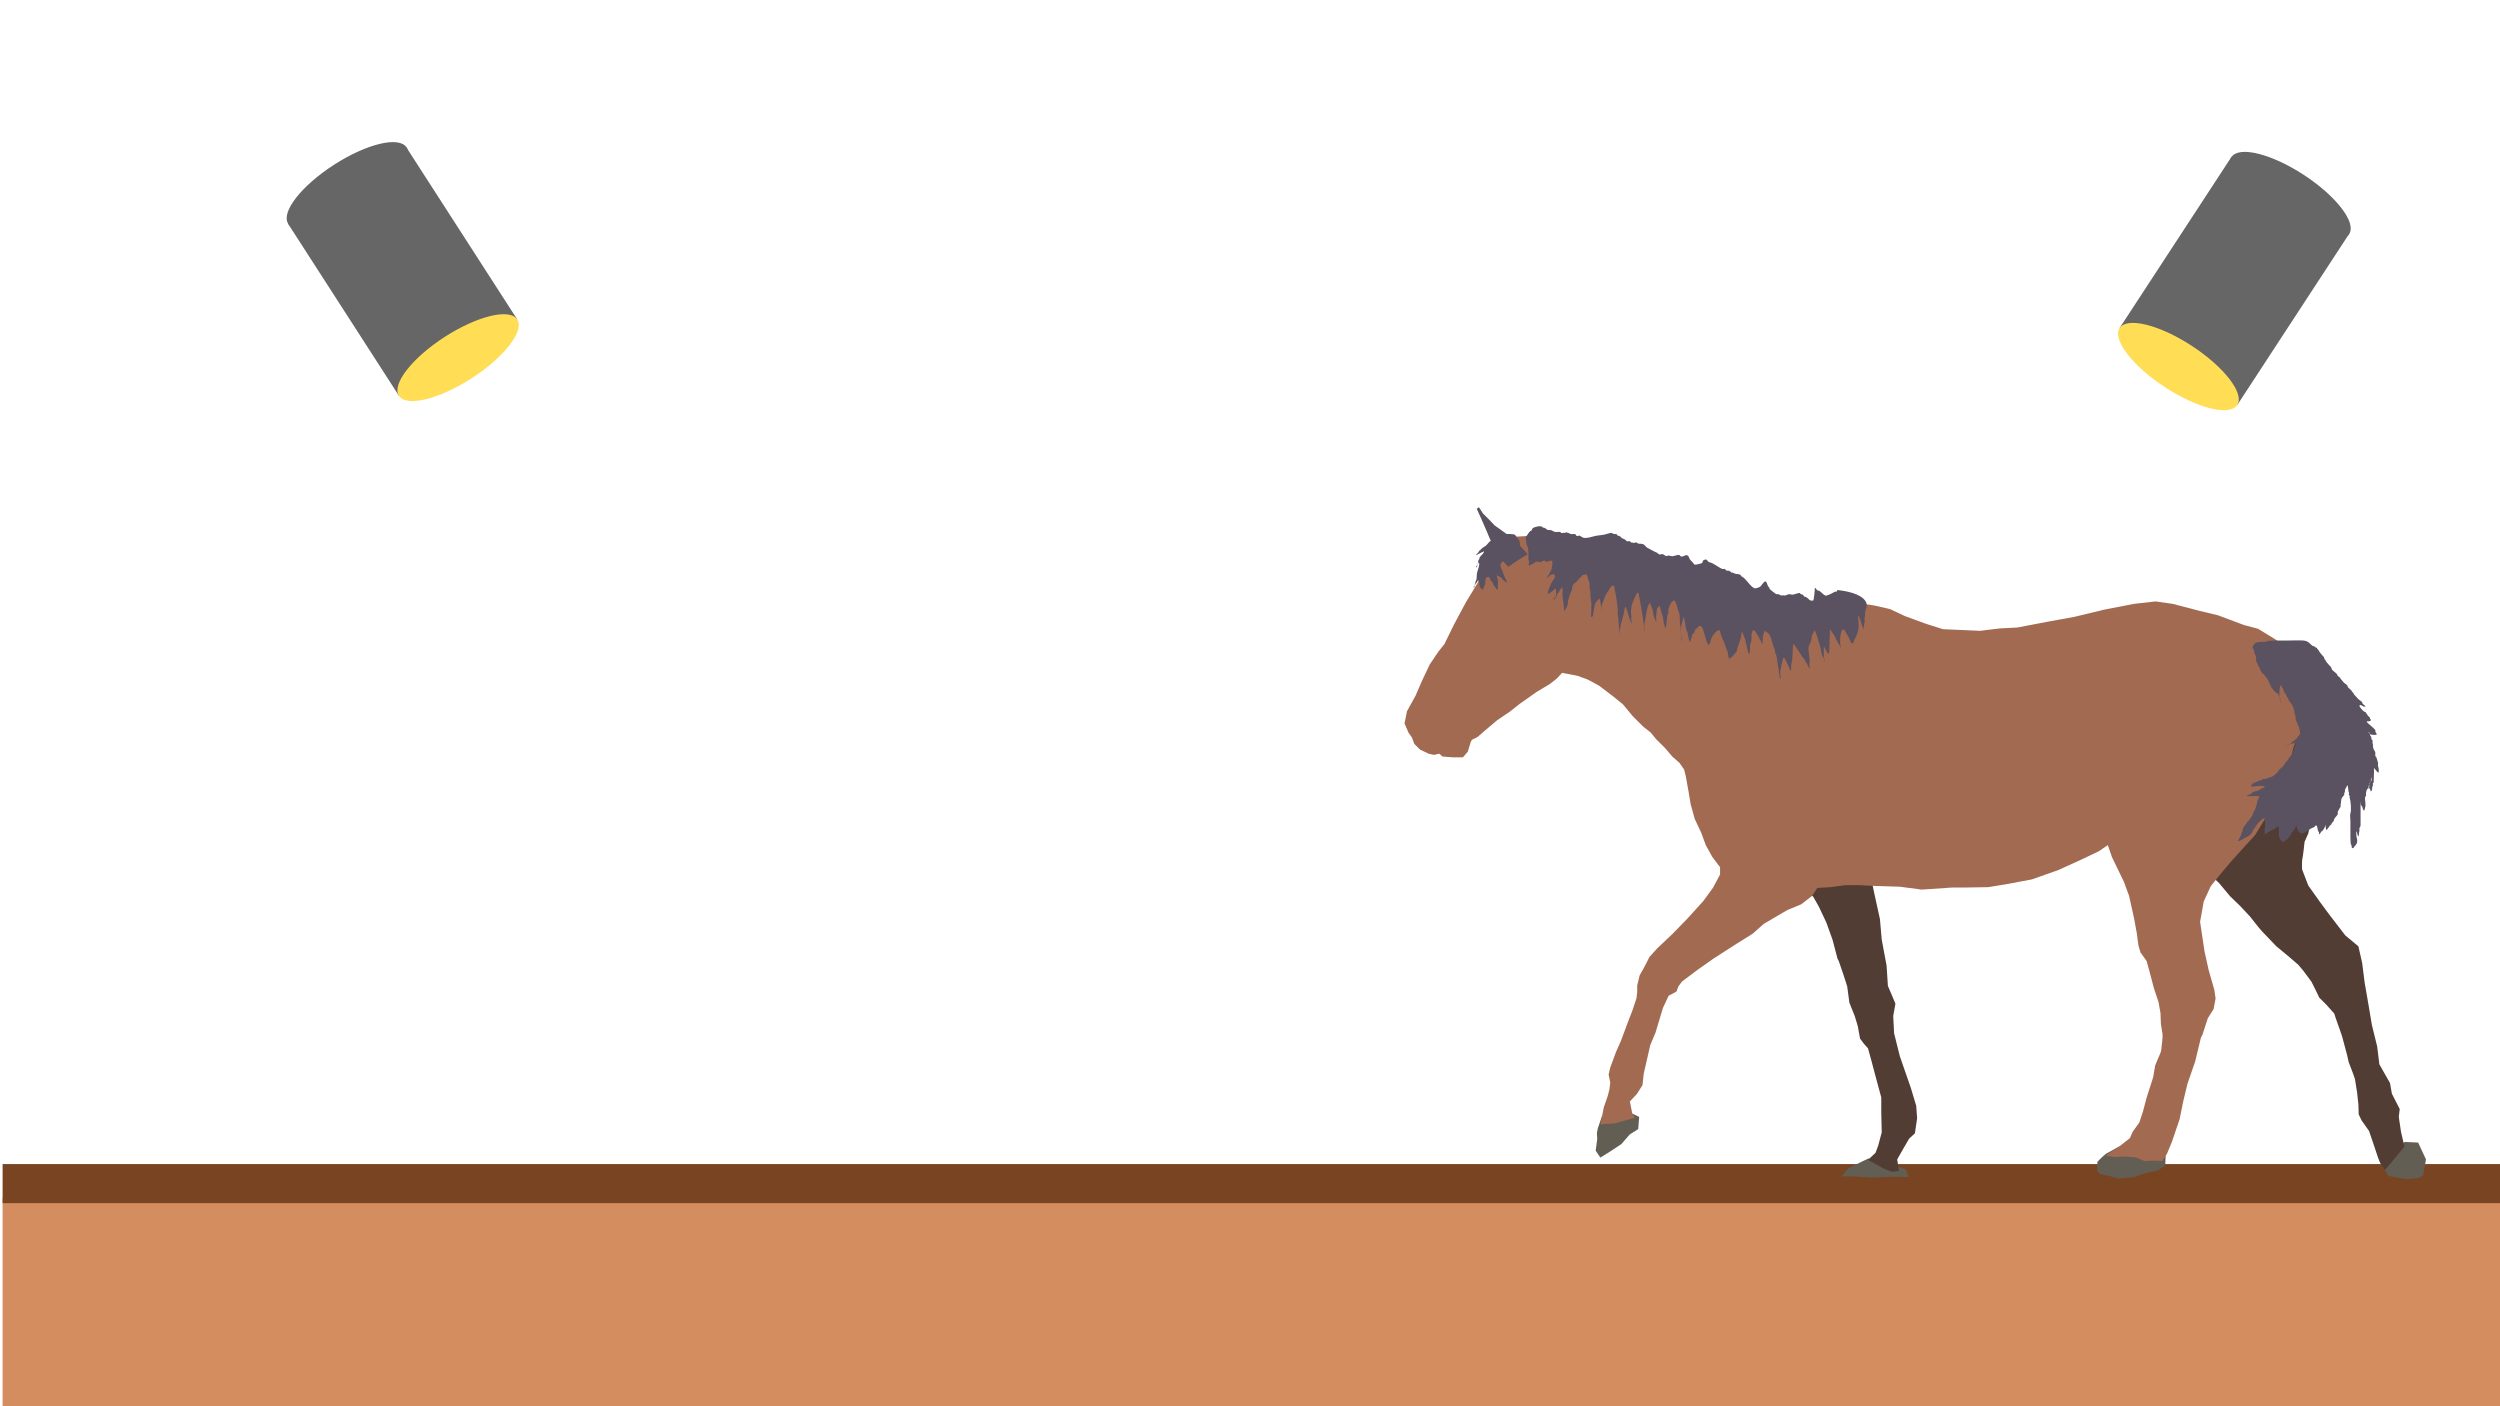 <?xml version="1.0" encoding="UTF-8" standalone="no"?>
<!-- Created with Inkscape (http://www.inkscape.org/) -->

<svg
   xmlns:dc="http://purl.org/dc/elements/1.1/"
   xmlns:cc="http://creativecommons.org/ns#"
   xmlns:rdf="http://www.w3.org/1999/02/22-rdf-syntax-ns#"
   xmlns:svg="http://www.w3.org/2000/svg"
   xmlns="http://www.w3.org/2000/svg"
   xmlns:sodipodi="http://sodipodi.sourceforge.net/DTD/sodipodi-0.dtd"
   xmlns:inkscape="http://www.inkscape.org/namespaces/inkscape"
   width="1920"
   height="1080"
   viewBox="0 0 508 285.75"
   version="1.1"
   id="svg8"
   inkscape:version="0.92.1 r15371"
   sodipodi:docname="mockup.svg">
  <defs
     id="defs2">
    <clipPath
       clipPathUnits="userSpaceOnUse"
       id="clipPath6893">
      <rect
         style="fill:none;fill-opacity:1;stroke:none;stroke-width:0.794;stroke-miterlimit:4;stroke-dasharray:none;stroke-opacity:1"
         id="rect6895"
         width="508"
         height="285.75"
         x="0"
         y="11.25" />
    </clipPath>
    <clipPath
       clipPathUnits="userSpaceOnUse"
       id="clipPath6889">
      <rect
         style="fill:none;fill-opacity:1;stroke:none;stroke-width:0.794;stroke-miterlimit:4;stroke-dasharray:none;stroke-opacity:1"
         id="rect6891"
         width="508"
         height="285.75"
         x="0"
         y="11.25" />
    </clipPath>
  </defs>
  <sodipodi:namedview
     id="base"
     pagecolor="#ffffff"
     bordercolor="#666666"
     borderopacity="1.0"
     inkscape:pageopacity="0.0"
     inkscape:pageshadow="2"
     inkscape:zoom="0.50455015"
     inkscape:cx="960"
     inkscape:cy="540"
     inkscape:document-units="px"
     inkscape:current-layer="layer1"
     showgrid="false"
     units="px"
     inkscape:snap-page="true"
     showguides="true"
     inkscape:guide-bbox="true"
     inkscape:window-width="1873"
     inkscape:window-height="1056"
     inkscape:window-x="47"
     inkscape:window-y="24"
     inkscape:window-maximized="1">
    <sodipodi:guide
       position="254,179.867"
       orientation="1,0"
       id="guide7030"
       inkscape:locked="false"
       inkscape:label=""
       inkscape:color="rgb(0,0,255)" />
  </sodipodi:namedview>
  <g
     inkscape:label="Layer 1"
     inkscape:groupmode="layer"
     id="layer1"
     transform="translate(0,-11.25)">
    <rect
       transform="translate(0.529,-1.4810718e-5)"
       style="fill:#d38d5f;fill-opacity:1;stroke:none;stroke-width:0.794;stroke-miterlimit:4;stroke-dasharray:none;stroke-opacity:1"
       id="rect6875"
       width="508"
       height="42.333"
       x="3.4885929e-07"
       y="254.667"
       ry="0"
       clip-path="url(#clipPath6893)" />
    <rect
       transform="translate(0.529,-1.4810718e-5)"
       style="fill:#784421;fill-opacity:1;stroke:none;stroke-width:0.794;stroke-miterlimit:4;stroke-dasharray:none;stroke-opacity:1"
       id="rect6885"
       width="551.234"
       height="7.938"
       x="-17.627"
       y="247.787"
       clip-path="url(#clipPath6889)" />
    <g
       id="g7515"
       transform="matrix(0.18,-0.116,0.116,0.18,24.784,63.438)"
       style="stroke-width:4.673">
      <rect
         y="58.674"
         x="149.49"
         height="194.513"
         width="133.615"
         id="rect7493"
         style="fill:#666666;fill-opacity:1;stroke:none;stroke-width:3.709;stroke-miterlimit:4;stroke-dasharray:none;stroke-opacity:1" />
      <ellipse
         ry="23.417"
         rx="66.807"
         cy="253.187"
         cx="216.297"
         id="path7495"
         style="fill:#ffdd55;fill-opacity:1;stroke:none;stroke-width:3.709;stroke-miterlimit:4;stroke-dasharray:none;stroke-opacity:1" />
      <ellipse
         ry="23.417"
         rx="66.807"
         cy="58.975"
         cx="216.419"
         id="path7495-5"
         style="fill:#666666;fill-opacity:1;stroke:none;stroke-width:3.709;stroke-miterlimit:4;stroke-dasharray:none;stroke-opacity:1" />
    </g>
    <g
       id="g7515-3"
       transform="matrix(0.179,0.117,-0.117,0.179,433.56,15.105)"
       style="stroke-width:4.673">
      <rect
         y="58.674"
         x="149.49"
         height="194.513"
         width="133.615"
         id="rect7493-6"
         style="fill:#666666;fill-opacity:1;stroke:none;stroke-width:3.709;stroke-miterlimit:4;stroke-dasharray:none;stroke-opacity:1" />
      <ellipse
         ry="23.417"
         rx="66.807"
         cy="253.187"
         cx="216.297"
         id="path7495-7"
         style="fill:#ffdd55;fill-opacity:1;stroke:none;stroke-width:3.709;stroke-miterlimit:4;stroke-dasharray:none;stroke-opacity:1" />
      <ellipse
         ry="23.417"
         rx="66.807"
         cy="58.975"
         cx="216.419"
         id="path7495-5-5"
         style="fill:#666666;fill-opacity:1;stroke:none;stroke-width:3.709;stroke-miterlimit:4;stroke-dasharray:none;stroke-opacity:1" />
    </g>
    <g
       id="g7028"
       transform="matrix(0.658,0,0,0.658,271.509,90.346)"
       style="stroke-width:1.521">
      <path
         inkscape:connector-curvature="0"
         id="path5624"
         d="m 323.797,241.14 1.256,1.836 5.316,0.967 4.059,-0.387 1.256,-0.87 0.87,-4.833 -2.416,-5.219 -4.059,-0.193 -5.606,2.61 -1.643,1.836 -0.58,1.45 z"
         style="display:inline;fill:#635e53;fill-opacity:1;fill-rule:evenodd;stroke:none;stroke-width:1.207;stroke-miterlimit:4;stroke-dasharray:none;stroke-opacity:1" />
      <path
         inkscape:connector-curvature="0"
         id="path5626"
         d="m 237.68,236.114 c 0,0 -2.513,2.126 -2.61,2.61 -0.097,0.483 0,2.803 0,2.803 l 1.063,0.87 3.479,0.773 1.836,0.58 c 0,0 4.059,-0.387 4.543,-0.387 0.483,0 3.769,-1.256 3.769,-1.256 l 4.059,-0.87 2.223,-1.643 0.097,-2.706 0.483,-3.093 -6.089,0.193 -6.186,-0.387 -2.803,0.387 z"
         style="display:inline;fill:#635e53;fill-opacity:1;fill-rule:evenodd;stroke:none;stroke-width:1.207;stroke-miterlimit:4;stroke-dasharray:none;stroke-opacity:1" />
      <path
         inkscape:connector-curvature="0"
         id="path5628"
         d="m 164.322,237.564 3.576,0.87 4.156,0.967 3.866,1.546 0.87,2.32 -4.639,-0.097 -6.862,0.29 -5.412,-0.387 h -3.769 c 0,0 1.836,-2.416 2.223,-2.61 0.387,-0.193 5.992,-2.9 5.992,-2.9 z"
         style="display:inline;fill:#635e53;fill-opacity:1;fill-rule:evenodd;stroke:none;stroke-width:1.207;stroke-miterlimit:4;stroke-dasharray:none;stroke-opacity:1" />
      <path
         inkscape:connector-curvature="0"
         id="path5630"
         d="m 80.815,228.188 1.256,-3.673 2.706,0.097 3.286,-1.353 3.286,0.387 2.223,1.063 -0.29,3.769 -2.61,1.643 -2.61,2.996 -3.673,2.416 -2.803,1.74 -1.45,-2.126 0.483,-3.576 -0.097,-1.933 z"
         style="display:inline;fill:#635e53;fill-opacity:1;fill-rule:evenodd;stroke:none;stroke-width:1.207;stroke-miterlimit:4;stroke-dasharray:none;stroke-opacity:1" />
      <path
         inkscape:connector-curvature="0"
         id="path5599"
         d="m 155.214,176.605 1.367,3.964 1.23,3.827 0.683,5.057 1.64,4.101 0.957,3.144 0.683,3.827 1.23,1.64 1.23,1.367 1.093,3.964 1.23,4.647 1.777,6.561 v 4.511 l 0.137,6.288 -1.093,4.101 -0.82,2.187 -2.324,2.187 4.921,2.734 2.46,0.957 2.187,-0.273 -0.547,-3.554 1.777,-3.144 1.914,-3.28 1.777,-1.64 0.683,-4.647 -0.273,-3.827 -1.64,-5.467 -3.417,-9.841 -1.777,-7.108 -0.273,-5.331 0.683,-3.827 -2.324,-5.467 -0.41,-6.288 -1.504,-8.064 -0.547,-6.288 -1.914,-8.748 -1.093,-5.331 -2.87,-7.244 -9.021,2.324 -7.518,3.144 -2.597,2.734 1.093,4.374 1.504,0.683 1.777,1.093 1.777,3.144 2.324,4.921 1.914,5.331 1.504,5.741 z"
         style="display:inline;fill:#523d35;fill-opacity:1;fill-rule:evenodd;stroke:none;stroke-width:1.207;stroke-miterlimit:4;stroke-dasharray:none;stroke-opacity:1" />
      <path
         inkscape:connector-curvature="0"
         id="path5622"
         d="m 285.909,167.395 4.446,4.639 3.963,3.286 2.803,2.416 1.546,1.836 2.513,3.383 1.353,2.706 1.063,2.223 2.223,2.223 2.416,2.706 c 0,0 0.677,2.223 0.967,2.9 0.29,0.677 1.45,4.156 1.45,4.156 l 1.546,5.799 0.483,2.126 1.256,3.286 0.677,1.933 0.677,4.253 0.387,3.576 0.097,3.093 0.87,1.836 2.32,3.286 1.353,3.963 1.45,4.349 0.677,1.643 1.45,2.126 c 0,0 1.933,-2.416 2.32,-2.803 0.387,-0.387 3.673,-4.446 3.673,-4.446 0,0 -0.967,-4.156 -1.063,-4.639 -0.097,-0.483 -0.677,-4.543 -0.677,-4.543 l 0.29,-2.416 -2.416,-4.736 -0.58,-3.286 -3.286,-5.799 -0.677,-5.509 -1.643,-6.669 -0.967,-5.799 -1.256,-7.249 -0.773,-6.089 -1.16,-5.123 -4.059,-3.383 -4.833,-6.282 -2.996,-4.059 -3.576,-5.026 -1.933,-5.026 c 0,0 -0.097,-2.706 0.097,-3.286 0.193,-0.58 0.677,-5.219 0.677,-5.219 l 1.16,-2.61 0.967,-4.929 0.483,-3.093 0.967,-3.479 -0.097,-3.769 0.677,-3.866 0.387,-3.866 0.097,-5.896 0.58,-2.706 -0.58,-2.61 -0.361,-2.617 -4.568,-3.569 -14.498,-4.446 -11.695,12.468 -16.237,32.378 1.933,9.085 11.212,3.673 1.836,1.353 1.256,1.16 3.479,4.156 3.189,3.093 2.9,3.093 2.61,3.286 z"
         style="display:inline;fill:#523d35;fill-opacity:1;fill-rule:evenodd;stroke:none;stroke-width:1.207;stroke-miterlimit:4;stroke-dasharray:none;stroke-opacity:1" />
      <path
         inkscape:connector-curvature="0"
         id="path5601"
         d="m 31.571,81.026 -2.647,3.908 -2.395,5.042 -2.017,4.664 -2.647,4.79 -0.756,3.781 1.26,2.899 1.008,1.387 0.756,2.017 1.765,1.765 2.647,1.26 1.639,0.378 1.639,-0.378 1.008,0.882 3.277,0.252 h 3.025 l 1.513,-1.765 0.882,-2.899 0.378,-0.756 1.765,-0.882 2.017,-1.765 4.034,-3.403 3.908,-2.647 3.025,-2.395 2.521,-1.765 2.647,-1.891 4.034,-2.395 2.269,-1.765 1.639,-1.765 4.664,0.882 3.151,1.134 3.529,1.891 4.16,3.151 3.277,2.647 3.025,3.655 3.277,3.277 2.269,1.765 1.639,2.017 2.899,2.899 2.143,2.521 2.269,2.017 1.387,2.017 0.504,2.017 0.882,4.916 0.63,3.781 1.26,4.538 2.017,4.286 1.387,3.781 2.017,3.655 2.395,3.151 v 2.269 l -2.143,4.034 -3.025,4.16 -4.916,5.42 -4.664,4.79 -4.664,4.412 -2.395,2.647 -0.756,1.513 -1.26,2.395 -1.008,1.765 -0.756,3.151 v 2.143 l -0.252,1.891 -1.26,3.781 -1.134,2.899 -2.395,6.428 -1.513,3.403 -1.765,4.79 -0.504,2.143 0.504,2.521 -0.252,2.017 -0.504,2.017 -1.26,3.655 -1.008,5.168 4.286,-0.252 6.302,-1.765 -0.756,-1.26 -0.756,-3.781 2.143,-2.269 1.765,-2.773 0.378,-3.529 2.017,-8.823 1.639,-3.908 2.269,-7.563 1.765,-3.781 2.395,-1.26 0.63,-1.639 1.134,-1.513 5.042,-3.781 4.664,-3.277 7.059,-4.538 5.042,-3.151 3.403,-3.025 7.311,-4.286 4.286,-1.765 3.403,-2.647 1.513,-2.395 4.034,-0.252 4.79,-0.63 h 3.781 l 5.168,0.252 7.815,0.252 6.681,0.882 9.328,-0.63 h 3.529 l 7.689,-0.126 5.42,-0.882 8.067,-1.513 8.193,-2.899 6.933,-3.151 5.546,-2.647 2.773,-1.891 1.26,3.655 1.387,2.899 2.269,4.664 1.639,4.412 1.513,6.807 0.882,4.79 0.504,3.781 0.63,2.143 1.891,2.647 0.882,3.151 1.387,5.294 1.387,4.16 0.63,3.403 0.126,3.403 c 0,0 0.378,2.395 0.504,3.151 0.126,0.756 -0.252,3.529 -0.252,3.529 0,0 -0.126,1.765 -0.378,2.269 -0.252,0.504 -1.639,3.908 -1.639,3.908 l -0.63,3.655 -2.017,6.302 -1.134,4.286 -1.134,3.403 -2.017,2.773 -0.882,2.017 -2.899,2.269 -2.773,1.891 -1.765,1.26 2.899,0.378 3.277,-0.126 3.025,0.252 2.773,1.134 3.151,-0.126 2.269,0.126 1.513,-2.269 1.513,-3.655 2.395,-7.059 1.008,-5.042 1.387,-5.798 2.395,-6.933 1.765,-7.311 0.504,-1.008 1.639,-5.042 1.765,-2.773 0.63,-3.277 -0.378,-2.647 -1.765,-6.176 -1.26,-5.672 -1.387,-9.202 1.134,-6.302 2.143,-4.664 2.395,-3.025 4.034,-4.79 7.311,-8.067 3.403,-5.546 2.269,-4.412 2.899,-5.546 1.765,-5.168 1.513,-6.428 1.513,-3.403 3.908,-2.899 2.269,-3.908 -0.756,-4.79 -1.765,-6.555 -2.773,-4.286 -3.403,-4.034 -4.412,-3.277 -5.546,-3.403 -4.286,-1.134 -8.067,-3.025 -5.798,-1.387 -8.193,-2.143 -5.294,-0.756 -6.681,0.756 -9.076,1.765 -9.454,2.269 -8.319,1.513 -9.202,1.765 -5.168,0.252 -6.302,0.756 -5.798,-0.252 -5.672,-0.252 -5.168,-1.639 -6.555,-2.395 -4.538,-2.143 -4.916,-1.134 -9.328,-1.387 h -7.815 l -7.563,-0.504 -6.555,-0.756 -6.428,-1.26 -6.933,-2.395 -9.202,-2.269 L 100.141,54.052 93.082,51.404 87.158,50.018 79.091,48.631 72.789,46.867 67.116,46.11 60.94,45.228 53.881,45.606 c 0,0 -4.286,1.26 -4.79,1.765 -0.504,0.504 -2.521,3.655 -2.521,3.655 l -0.882,4.034 -2.017,4.79 -3.529,5.798 -3.781,7.059 -2.899,5.924 z"
         style="display:inline;fill:#a26a51;fill-opacity:1;fill-rule:evenodd;stroke:none;stroke-width:1.207;stroke-miterlimit:4;stroke-dasharray:none;stroke-opacity:1" />
      <path
         inkscape:connector-curvature="0"
         id="path5638"
         d="m 287.088,77.992 c 0.187,-0.097 0.354,-0.231 0.561,-0.29 0.142,-0.041 0.3,0.014 0.448,0 1.701,-0.163 3.438,-0.097 5.157,-0.097 0.974,0 5.407,-0.182 6.054,0.097 0.188,0.081 0.343,0.099 0.561,0.193 0.477,0.206 1.204,1.044 1.682,1.353 0.392,0.253 0.051,-0.018 0.448,0.097 0.178,0.051 0.279,0.314 0.448,0.387 0.232,0.1 0.322,0.03 0.448,0.193 0.035,0.045 0.077,0.245 0.112,0.29 0.086,0.112 0.25,0.178 0.336,0.29 0.138,0.179 0.074,0.311 0.224,0.483 0.261,0.3 0.248,0.234 0.448,0.58 0.159,0.275 0.842,0.871 1.009,1.16 0.13,0.225 0.111,0.481 0.224,0.677 0.071,0.122 0.286,0.16 0.336,0.29 0.162,0.418 -0.214,-0.036 0.112,0.387 0.452,0.585 0.941,1.087 1.457,1.643 0.213,0.23 0.206,0.549 0.336,0.773 0.263,0.453 0.986,0.844 1.345,1.256 0.112,0.129 0.253,0.243 0.336,0.387 0.033,0.058 -0.038,0.138 0,0.193 0.233,0.335 0.467,0.402 0.785,0.677 0.118,0.102 0.124,0.271 0.224,0.387 0.305,0.351 0.591,0.712 0.897,1.063 0.314,0.361 0.807,0.606 1.121,0.967 0.182,0.209 0.147,0.472 0.336,0.677 0.309,0.333 0.735,0.612 1.009,0.967 0.275,0.034 0.046,0.205 0.112,0.29 0.115,0.149 0.333,0.238 0.448,0.387 0.138,0.179 0.074,0.311 0.224,0.483 0.4,0.46 0.829,0.889 1.233,1.353 0.277,0.319 0.806,0.599 1.121,0.87 0.136,0.117 0.226,0.534 0.336,0.677 0.127,0.165 0.897,0.685 0.897,0.87 0,0.032 -0.075,0 -0.112,0 -0.149,0 -0.302,0.025 -0.448,0 -0.303,-0.052 -1.181,-0.856 -1.345,-0.29 -0.098,0.337 1.096,1.628 1.457,1.836 0.279,0.16 0.301,0.003 0.448,0.193 0.26,0.336 0.596,0.997 0.897,1.256 0.169,0.145 0.326,0.272 0.448,0.483 0.05,0.086 -0.035,0.198 0,0.29 0.033,0.086 0.177,0.112 0.224,0.193 0.396,0.683 -1.233,0.634 -1.233,0.58 0,-0.032 0.112,-0.032 0.112,0 0,0.072 -0.112,0.121 -0.112,0.193 0,0.193 2.477,2.058 2.691,2.61 0.05,0.128 -0.071,0.361 0,0.483 0.092,0.159 0.659,0.682 0.224,0.87 -0.262,0.113 -1.702,0.045 -1.794,-0.193 -0.105,-0.271 -0.179,-0.348 -0.448,-0.58 -0.037,-0.032 -0.112,-0.142 -0.112,-0.097 0,0.422 0.159,0.177 0.336,0.483 0.413,0.101 0.041,0.331 0.112,0.483 0.122,0.264 0.308,0.532 0.448,0.773 0.075,0.129 -0.075,0.354 0,0.483 0.076,0.131 0.26,0.255 0.336,0.387 0.119,0.206 -0.085,0.553 0,0.773 0.205,0.53 0.075,1.13 0.224,1.643 0.113,0.391 0.372,0.739 0.561,1.063 0.194,0.335 -0.041,1.121 0.112,1.45 0.039,0.085 0.177,0.112 0.224,0.193 0.201,0.347 0.382,1.277 0.561,1.74 0.112,0.291 -0.086,0.668 0,0.967 0.083,0.286 0.131,0.645 0.224,0.967 0.051,0.176 0,0.402 0,0.58 0,0.161 0,0.322 0,0.483 0,0.032 0.037,0.097 0,0.097 -0.515,0 -1.225,-1.353 -1.457,-1.353 -0.112,0 0,0.193 0,0.29 0,0.29 0,0.58 0,0.87 0,0.19 -0.107,3.278 -0.112,3.286 -0.047,0.082 -0.177,0.112 -0.224,0.193 -0.108,0.187 0.059,0.571 0,0.773 -0.032,0.11 -0.186,0.254 -0.224,0.387 -0.044,0.152 0.044,0.332 0,0.483 -0.057,0.197 -0.099,0.611 -0.224,0.773 -0.021,0.027 -0.096,-0.029 -0.112,0 -0.008,0.014 0.006,0.58 0,0.58 -0.112,0 0.027,-0.196 0,-0.29 -0.101,-0.347 -0.26,-0.738 -0.448,-1.063 -0.149,-0.257 -0.317,-0.42 -0.336,-0.387 -0.199,0.343 0.014,0.218 0.112,0.387 0.017,0.029 0,0.129 0,0.097 0,-0.224 0.259,-1.927 0.336,-2.126 0.033,-0.086 0.185,-0.109 0.224,-0.193 0.038,-0.083 0.091,-1.256 0.224,-1.256 0.075,0 0,0.129 0,0.193 0,0.135 0.075,0.644 0,0.773 -0.132,0.228 -0.368,0.398 -0.448,0.677 -0.036,0.125 0.047,0.264 0,0.387 -0.059,0.154 -0.249,0.333 -0.336,0.483 -0.157,0.27 -0.185,0.706 -0.336,0.967 -0.094,0.163 -0.259,0.187 -0.336,0.387 -0.12,0.31 -0.13,0.64 -0.224,0.967 -0.076,0.261 0.099,0.613 0,0.87 -0.043,0.11 -0.174,0.182 -0.224,0.29 -0.187,0.403 0,1.216 0,1.643 0,0.415 0.152,1.057 0,1.45 -0.047,0.123 -0.231,1.16 -0.336,1.16 -0.406,0 -0.474,-0.84 -0.561,-1.063 -0.083,-0.215 -0.367,-0.467 -0.448,-0.677 -0.096,-0.249 -0.015,-0.522 -0.112,-0.773 -0.026,-0.068 -0.112,-0.121 -0.112,-0.193 0,-0.114 0.112,0.367 0.112,0.677 0,0.483 0,0.967 0,1.45 0,1.708 0,3.415 0,5.123 0,0.35 -0.209,0.54 -0.336,0.87 -0.081,0.21 0,0.554 0,0.773 0,0.242 -0.112,0.355 -0.112,0.58 0,0.111 -0.13,1.256 -0.224,1.256 -0.153,0 -0.416,-1.115 -0.448,-1.256 -0.203,-0.874 -0.01,0.263 -0.224,-0.29 -0.024,-0.061 0,-0.258 0,-0.193 0,0.161 0.067,2.008 0.112,2.126 0.017,0.043 0.095,0.053 0.112,0.097 0.075,0.193 0.128,1.381 0,1.546 -0.175,0.226 -0.201,0.346 -0.336,0.58 -0.126,0.218 -0.439,0.371 -0.561,0.58 -0.05,0.086 -0.084,0.346 -0.224,0.387 -0.648,0.186 -0.472,-0.601 -0.561,-0.87 -0.046,-0.139 -0.162,-0.253 -0.224,-0.387 -0.036,-0.077 -0.112,-1.968 -0.112,-2.223 0,-1.675 0,-3.351 0,-5.026 0,-0.527 -0.187,-1.74 0,-2.223 0.359,-0.929 0.108,-3.877 -0.224,-4.736 -0.078,-0.201 0.091,-0.48 0,-0.677 -0.039,-0.085 -0.177,-0.112 -0.224,-0.193 -0.135,-0.232 0.135,-0.638 0,-0.87 -0.024,-0.041 -0.099,-0.052 -0.112,-0.097 -0.06,-0.206 -0.163,-2.03 -0.336,-2.03 -0.357,0 -0.165,0.137 -0.224,0.29 -0.121,0.312 -0.398,0.687 -0.561,0.967 -0.09,0.155 0.09,0.425 0,0.58 -0.123,0.212 -0.149,0.514 -0.224,0.773 -0.028,0.097 0.056,0.193 0,0.29 -0.205,0.353 -0.61,0.686 -0.785,1.063 -0.232,0.5 -0.162,1.429 -0.336,2.03 -0.052,0.179 0.067,0.406 0,0.58 -0.271,0.7 0.032,-0.152 -0.224,0.29 -0.212,0.366 -0.306,0.734 -0.561,1.063 -0.175,0.226 -0.012,0.705 -0.112,0.967 -0.183,0.475 -0.732,0.876 -1.009,1.353 -0.11,0.19 -0.142,0.465 -0.224,0.677 -0.102,0.264 -0.42,0.434 -0.561,0.677 -0.182,0.314 -0.028,0.23 -0.224,0.483 -0.111,0.143 -0.36,0.234 -0.448,0.387 -0.06,0.103 -0.946,1.353 -1.009,1.353 -0.075,0 -0.336,-1.432 -0.336,-1.74 0,-0.032 0.009,0.065 0,0.097 -0.387,1.001 0.115,-0.4 -0.112,0.58 -0.048,0.205 -0.632,1.125 -0.785,1.256 -0.541,0.467 -0.192,-0.055 -0.448,0.387 -0.045,0.077 -0.487,0.803 -0.56,0.677 -0.105,-0.181 0,-0.582 -0.112,-0.773 -0.047,-0.082 -0.185,-0.109 -0.224,-0.193 -0.092,-0.199 -0.265,-1.66 -0.448,-1.74 -0.314,-0.135 -0.518,0.254 -0.673,0.387 -0.303,0.262 -0.664,0.285 -1.009,0.483 -0.704,0.405 -1.889,1.374 -2.69,1.546 -1.093,0.236 -1.61,-1.3 -1.794,-1.933 -0.057,-0.198 -0.112,-0.348 -0.112,-0.58 0,-0.032 0,-0.129 0,-0.097 0,0.265 0.033,0.136 -0.112,0.387 -0.121,0.209 -0.146,0.378 -0.224,0.58 -0.189,0.489 -0.656,0.948 -1.009,1.353 -0.167,0.192 -0.236,0.46 -0.336,0.677 -0.121,0.26 -0.453,0.445 -0.561,0.677 -0.274,0.59 -0.452,0.703 -1.009,1.063 -0.232,0.15 -0.727,0.641 -1.121,0.387 -1.243,-0.803 -1.009,-2.465 -1.009,-3.673 0,-0.286 0.132,-0.813 -0.224,-0.967 -0.251,-0.108 -0.526,0.408 -0.673,0.483 -0.437,0.226 -0.389,0.228 -0.785,0.483 -0.196,0.127 -0.482,0.111 -0.673,0.193 -0.362,0.156 -1.788,1.256 -2.018,1.256 -0.149,0 0,-0.258 0,-0.387 0,-0.457 -0.129,-1.1 0,-1.546 0.183,-0.632 0.183,-1.496 0,-2.126 -0.058,-0.198 0.202,-0.87 -0.224,-0.87 -0.38,0 -0.887,0.571 -1.121,0.773 -0.998,0.86 -1.541,1.892 -2.242,2.9 -0.342,0.068 -0.043,0.268 -0.112,0.387 -0.143,0.247 -0.368,0.551 -0.56,0.773 -0.558,0.642 -1.389,0.927 -2.13,1.353 -0.537,0.309 -0.929,0.635 -1.569,0.773 -0.081,0.018 -0.149,0.129 -0.224,0.097 -0.17,-0.073 0.041,-0.331 0.112,-0.483 0.294,-0.634 0.783,-1.246 0.897,-1.933 0.068,-0.408 0.281,-0.485 0.336,-0.773 0.025,-0.127 -0.025,-0.259 0,-0.387 0.048,-0.249 0.618,-1.27 0.785,-1.45 0.099,-0.107 0.255,-0.173 0.336,-0.29 0.117,-0.168 0.132,-0.5 0.336,-0.677 0.095,-0.082 0.241,-0.111 0.336,-0.193 0.048,-0.042 0.934,-1.321 1.009,-1.45 0.097,-0.168 0.397,-0.618 0.448,-0.773 0.031,-0.093 -0.027,-0.196 0,-0.29 0.115,-0.395 0.574,-0.831 0.673,-1.256 0.116,-0.499 0.308,-0.966 0.448,-1.45 0.122,-0.42 0.157,-0.967 0.336,-1.353 0.265,-0.57 0.204,-0.008 0.336,-0.58 0.022,-0.095 -0.05,-0.204 0,-0.29 0.037,-0.064 0.182,-0.153 0.112,-0.193 -0.423,-0.243 -2.259,-0.097 -2.915,-0.097 -0.124,0 -0.963,0.017 -0.897,-0.097 0.268,-0.462 0.355,-0.181 0.785,-0.387 1.9,-0.91 -0.164,-0.035 0.785,-0.58 0.298,-0.171 0.876,-0.422 1.233,-0.483 0.11,-0.019 0.232,0.036 0.336,0 0.098,-0.034 0.134,-0.146 0.224,-0.193 0.101,-0.052 0.231,-0.051 0.336,-0.097 0.318,-0.137 0.578,-0.442 0.897,-0.58 0.209,-0.09 0.783,-0.191 0.897,-0.387 0.051,-0.088 -0.046,-0.15 -0.112,-0.193 -0.829,-0.536 -3.631,0.253 -3.924,0 -0.112,-0.097 -0.142,-0.259 -0.112,-0.387 0.106,-0.457 1.091,-0.829 1.569,-0.967 0.346,-0.099 0.26,-0.209 0.673,-0.387 0.313,-0.135 0.822,-0.135 1.121,-0.29 0.072,-0.037 0.045,-0.15 0.112,-0.193 0.312,-0.202 0.676,-0.025 1.009,-0.097 0.33,-0.071 0.611,-0.263 0.897,-0.387 0.206,-0.089 0.564,-0.098 0.785,-0.193 0.246,-0.106 0.926,-0.509 1.121,-0.677 0.137,-0.118 0.157,-0.284 0.336,-0.387 0.102,-0.059 0.272,-0.083 0.336,-0.193 0.084,-0.145 0.157,-0.477 0.336,-0.58 0.07,-0.04 0.178,-0.037 0.224,-0.097 0.041,-0.054 -0.024,-0.132 0,-0.193 0.142,-0.367 1.094,-0.823 1.345,-1.256 0.382,-0.659 0.918,-1.351 1.457,-1.933 0.181,-0.196 0.062,-0.251 0.224,-0.483 0.114,-0.164 0.346,-0.307 0.448,-0.483 0.053,-0.091 0.046,-0.205 0.112,-0.29 0.088,-0.114 0.255,-0.173 0.336,-0.29 0.098,-0.141 0.041,-0.331 0.112,-0.483 0.194,-0.418 0.579,-0.951 0.673,-1.353 0.029,-0.126 -0.041,-0.263 0,-0.387 0.05,-0.152 0.649,-1.239 0.561,-1.353 -0.078,-0.101 -1.66,0.14 -1.906,0.193 -0.297,0.064 -0.685,0.398 -0.897,0.58 -0.166,0.143 -0.458,0.391 -0.673,0.483 -0.033,0.014 -0.146,0.014 -0.112,0 0.944,-0.407 3.512,-2.339 4.148,-3.093 0.316,-0.375 0.409,-0.722 0.673,-1.063 0.159,-0.205 -0.247,-1.915 -0.336,-2.223 -0.023,-0.08 -0.491,-0.944 -0.561,-1.063 -0.067,-0.115 0.056,-0.267 0,-0.387 -0.039,-0.085 -0.166,-0.117 -0.224,-0.193 -0.185,-0.24 -0.334,-2.027 -0.336,-2.03 -0.059,-0.076 -0.166,-0.117 -0.224,-0.193 -0.141,-0.182 0.115,-0.574 0,-0.773 -0.163,-0.282 -0.13,-0.64 -0.224,-0.967 -0.171,-0.591 -0.605,-1.14 -0.897,-1.643 -0.084,-0.144 -0.251,-0.239 -0.336,-0.387 -0.033,-0.058 0.042,-0.14 0,-0.193 -0.088,-0.114 -0.265,-0.168 -0.336,-0.29 -0.086,-0.149 -0.051,-0.423 -0.112,-0.58 -0.05,-0.13 -0.265,-0.168 -0.336,-0.29 -0.108,-0.186 -0.106,-0.474 -0.224,-0.677 -0.219,-0.377 -0.555,-0.764 -0.785,-1.16 -0.183,-0.315 -0.131,-0.453 -0.224,-0.773 -0.054,-0.188 -0.349,-0.409 -0.448,-0.58 -0.017,-0.029 -0.055,-0.628 -0.224,-0.58 -0.108,0.031 -0.316,0.28 -0.336,0.387 -0.113,0.583 -0.29,3.135 -0.112,3.673 0.037,0.112 0.174,0.182 0.224,0.29 0.125,0.269 0.05,0.666 0.224,0.967 0.089,0.154 0.112,0.394 0.112,0.58 0,0.032 0,0.129 0,0.097 0,-1.159 -0.402,-2.453 -1.121,-3.383 -0.251,-0.325 -0.9,-0.488 -1.121,-0.87 -0.248,-0.428 -0.598,-0.773 -0.897,-1.16 -0.225,-0.292 -0.221,-0.571 -0.336,-0.87 -0.107,-0.276 -0.337,-0.484 -0.448,-0.773 -0.109,-0.283 -0.037,-0.515 -0.336,-0.773 -0.263,-0.227 0.026,0.068 -0.112,-0.29 -0.096,-0.248 -0.539,-0.446 -0.673,-0.677 -0.017,-0.029 0,-0.064 0,-0.097 -0.037,-0.064 -0.066,-0.133 -0.112,-0.193 -0.247,-0.32 -0.699,-0.529 -0.897,-0.87 -0.222,-0.383 -0.464,-0.8 -0.673,-1.16 -0.067,-0.115 0.036,-0.262 0,-0.387 -0.038,-0.133 -0.241,-0.181 -0.336,-0.29 -0.18,-0.207 -0.134,-0.54 -0.224,-0.773 -0.102,-0.265 -0.354,-0.433 -0.448,-0.677 -0.19,-0.492 0.035,-1.135 -0.112,-1.643 -0.128,-0.441 -0.431,-0.81 -0.561,-1.256 -0.075,-0.259 0.024,-0.635 -0.112,-0.87 -0.084,-0.145 -0.269,-0.329 -0.336,-0.387 -0.28,-0.242 0.346,-1.177 0.448,-1.353 0.124,-0.214 0.07,-0.03 0.224,-0.097 0.206,-0.089 0.018,-0.201 0.224,-0.29 0.762,-0.329 2.246,-0.29 3.139,-0.29 z"
         style="display:inline;fill:#5a5161;fill-opacity:1;fill-rule:evenodd;stroke:none;stroke-width:1.207;stroke-miterlimit:4;stroke-dasharray:none;stroke-opacity:1" />
      <path
         sodipodi:nodetypes="ccccccccccccccccscsccccccccccccccccccccccccccccccccccccccccccccccccccccccccccccccccccccccccccccccccccccccccccccccccccccccccccccccccccccccccccccccccccccccccccccccccccccccccccccccccccccccccccccccccccccccccccccccccccccccccccccccccccccccccccccccccccccccccccccccccccccccccccccccsccccccccccccccccccccccsccccccccccccccccccccccccccccccccccc"
         inkscape:transform-center-y="15.19263"
         inkscape:transform-center-x="3.086352"
         inkscape:connector-curvature="0"
         id="path5652"
         d="m 62.319,42.325 c -0.493,0.245 -1.33,0.175 -1.752,0.751 -0.124,0.17 -0.178,0.462 -0.299,0.628 -0.073,0.1 -0.204,-0.016 -0.285,0.061 -0.247,0.233 -0.534,0.519 -0.747,0.912 -0.165,0.303 -0.307,0.419 -0.489,0.669 -0.088,0.12 -0.127,0.563 -0.231,0.426 -0.041,-0.054 0.055,-0.289 0.068,-0.203 0.02,0.136 -0.043,0.249 -0.041,0.385 0.008,0.408 0.195,1.799 0.324,2.187 0.036,0.107 0.235,0.399 0.271,0.506 0.099,0.296 0.21,1.119 0.216,1.458 0.012,0.691 0.076,1.465 0.012,2.066 -0.042,0.396 0.285,1.088 0.216,1.458 -0.039,0.211 -0.217,0.458 -0.082,0.77 0.019,0.045 0.17,0.281 0.217,0.141 0.156,-0.466 0.648,-0.371 0.992,-0.588 0.241,-0.153 0.503,-0.335 0.706,-0.527 0.268,-0.253 1.005,-0.25 1.263,-0.083 0.55,0.358 1.256,-0.745 1.806,-0.387 0.092,0.06 0.155,0.244 0.244,0.324 0.167,0.149 0.785,-0.168 0.951,-0.204 0.238,-0.051 0.925,-0.381 1.1,0.14 0.128,0.383 -0.221,2.417 -0.382,2.714 -0.183,0.338 -0.315,0.412 -0.462,0.851 -0.163,0.484 -0.51,0.453 -0.625,1.074 -0.077,0.413 -0.289,0.438 -0.231,0.426 0.526,-0.113 0.438,-0.27 0.774,-0.73 0.179,-0.244 1.029,-0.408 1.304,-0.467 0.405,-0.087 0.499,0.805 0.284,1.255 -0.214,0.448 -0.428,0.586 -0.652,0.892 -0.235,0.321 -1.632,3.305 -1.387,3.87 0.194,0.448 2.281,-1.641 2.309,-1.623 0.151,0.098 0.143,0.304 0.176,0.526 0.115,0.774 0.103,1.832 -0.246,2.309 -0.133,0.182 -0.302,0.014 -0.448,0.284 -0.213,0.392 0.097,0.445 0.407,0.101 0.394,-0.436 0.514,-1.102 0.829,-1.682 0.468,-0.861 -0.22,0.588 0.421,-0.466 0.733,-1.206 -0.612,0.508 0.367,-0.831 0.024,-0.033 0.063,-0.014 0.095,-0.02 0.086,-0.081 0.187,-0.126 0.258,-0.243 0.064,-0.105 0.059,-0.333 0.136,-0.405 0.112,-0.106 0.166,0.458 0.203,0.709 0.086,0.577 -0.028,1.137 -0.042,1.701 -0.004,0.14 0.429,3.552 0.473,3.847 0.05,0.34 -0.013,0.568 0.04,0.932 0.02,0.136 0.185,0.237 0.149,0.344 -0.023,0.068 -0.145,-0.094 -0.122,-0.162 0.051,-0.151 0.181,-0.138 0.258,-0.243 0.271,-0.37 0.575,-0.925 0.761,-1.479 0.244,-0.726 0.067,-0.688 0.191,-1.357 0.134,-0.721 0.368,-1.36 0.585,-2.006 0.167,-0.496 0.655,-1.351 0.707,-1.844 0.012,-0.115 -0.074,-0.256 -0.054,-0.364 0.036,-0.197 0.291,-0.691 0.367,-0.831 0.268,-0.493 0.825,-0.579 1.128,-0.994 0.551,-0.754 1.173,-1.165 1.685,-1.865 0.124,-0.17 0.59,-0.126 0.76,-0.163 0.109,-0.023 0.377,-0.166 0.475,-0.102 0.365,0.238 0.342,0.919 0.501,1.397 0.425,1.271 -0.07,-0.281 0.271,0.506 0.224,0.518 0.247,1.856 0.256,2.389 0.009,0.479 0.291,1.194 0.243,1.64 -0.111,1.043 0.277,2.198 0.297,3.321 0.006,0.391 -0.062,0.57 -0.055,0.952 0.004,0.253 -0.013,2.823 -0.07,2.835 -0.032,0.007 -0.056,-0.22 -0.027,-0.182 0.304,0.404 -0.032,0.672 0.502,0.08 0.12,-0.133 0.23,-1.128 0.286,-1.377 0.184,-0.819 0.252,-1.803 0.504,-2.552 0.156,-0.464 0.659,-0.791 0.91,-1.135 0.11,-0.15 0.247,-0.415 0.448,-0.284 0.281,0.183 0.453,2.393 0.528,2.895 0.063,0.427 0.034,0.949 0.04,0.932 0.089,-0.264 -0.013,-1.081 5.29e-4,-1.316 0.022,-0.377 0.159,-0.666 0.245,-0.993 0.134,-0.51 0.152,-0.38 0.367,-0.831 0.168,-0.352 0.241,-0.864 0.408,-1.216 0.469,-0.985 0.896,-1.773 1.482,-2.574 0.302,-0.412 0.363,-0.669 0.747,-0.912 0.168,-0.107 0.516,-0.194 0.692,0.04 0.063,0.083 1.029,5.594 1.014,6.175 -0.01,0.418 0.159,1.121 0.121,1.478 -0.082,0.772 -0.042,1.038 0.08,1.863 0.182,1.224 0.169,2.457 0.351,3.685 0.072,0.486 0.144,0.972 0.216,1.458 0.027,0.182 0.108,0.729 0.081,0.547 -0.427,-2.877 1.046,-5.462 1.295,-7.798 0.009,-0.087 0.205,-1.008 0.245,-0.993 0.535,0.208 1.091,2.955 1.328,3.664 0.08,0.238 0.218,0.45 0.298,0.688 0.093,0.277 0.313,0.907 0.393,0.668 0.052,-0.154 -0.194,-1.105 -0.189,-1.276 0.005,-0.216 0.109,-0.37 0.109,-0.587 5.29e-4,-0.241 -0.086,-0.484 -0.108,-0.729 -0.098,-1.1 0.01,-2.393 0.301,-3.261 0.183,-0.545 1.444,-3.833 1.822,-3.587 0.373,0.243 0.307,1.074 0.433,1.599 0.275,1.147 1.371,7.458 1.393,8.726 0.006,0.343 0.009,1.38 0.053,1.681 0.033,0.219 0.109,-0.37 0.109,-0.587 5.29e-4,-0.085 -0.076,-1.51 -0.053,-1.681 0.048,-0.361 0.181,-0.645 0.245,-0.993 0.255,-1.376 0.612,-4.662 1.361,-5.368 0.36,-0.339 0.398,0.501 0.515,0.83 0.114,0.318 0.306,0.532 0.42,0.85 0.242,0.675 0.182,1.612 0.447,2.349 0.156,0.434 0.319,0.585 0.447,1.032 0.052,0.181 0.109,0.651 0.176,0.526 0.237,-0.437 0.082,-0.512 0.055,-0.952 -0.032,-0.536 0.145,-2.938 0.396,-3.281 0.131,-0.18 0.378,-0.297 0.516,-0.487 0.035,-0.047 0.023,-0.193 0.068,-0.203 0.219,-0.047 0.315,0.917 0.352,1.053 0.239,0.881 0.512,1.611 0.759,2.47 0.157,0.549 0.135,1.259 0.27,1.822 0.372,1.553 -0.081,-1.207 0.23,0.891 0.074,0.498 -0.062,-0.263 0.271,0.506 0.067,0.154 -0.015,0.567 0.081,0.547 0.005,-0.001 0.222,-1.684 0.232,-1.742 0.137,-0.827 0.161,-1.687 0.314,-2.511 0.069,-0.37 0.299,-0.627 0.34,-1.013 0.018,-0.172 -0.086,-0.367 -0.081,-0.547 0.012,-0.496 0.574,-1.907 0.748,-2.228 0.133,-0.245 0.347,-0.327 0.516,-0.487 0.129,-0.121 0.426,-0.515 0.638,-0.325 0.666,0.596 0.844,1.974 1.125,2.955 -0.009,0.342 0.204,0.306 0.271,0.506 0.323,0.966 0.28,2.399 0.297,3.321 0.009,0.529 0.234,1.111 0.243,1.64 0.015,0.861 -0.089,0.062 -0.013,0.567 0.117,0.788 0.112,1.844 0.093,2.612 -0.007,0.299 0.048,0.609 0.04,0.932 -0.002,0.06 0.017,0.237 0.027,0.182 0.222,-1.198 -0.127,-2.511 -0.066,-3.746 0.03,-0.609 0.151,-1.164 0.232,-1.742 0.068,-0.481 0.331,-0.924 0.381,-1.398 0.019,-0.181 -0.018,-0.395 0.015,-0.567 0.076,-0.408 0.462,0.538 0.488,0.647 0.195,0.812 0.344,2.549 0.582,3.26 0.067,0.2 0.191,0.321 0.271,0.506 0.076,0.176 0.286,1.269 0.311,1.437 0.02,0.136 0.413,1.834 0.46,1.782 0.293,-0.325 0.625,-1.95 0.816,-2.431 0.533,-1.343 -0.117,0.515 0.584,-0.689 0.125,-0.215 0.156,-0.579 0.272,-0.81 0.172,-0.341 0.531,-0.287 0.706,-0.527 0.088,-0.12 0.133,-0.333 0.231,-0.426 0.194,-0.183 0.744,-0.112 0.978,-0.021 0.605,0.235 1.514,5.339 2.101,5.567 0.599,0.232 0.813,-1.589 1.06,-2.107 0.42,-0.882 0.989,-1.486 1.563,-2.027 0.103,-0.097 0.277,0.016 0.38,-0.081 0.147,-0.139 0.15,-0.343 0.353,-0.264 0.204,0.079 0.378,0.765 0.447,1.032 0.292,1.129 0.817,2.125 1.247,3.117 0.223,0.514 0.355,1.298 0.556,1.761 0.205,0.474 0.384,0.608 0.474,1.214 0.051,0.347 0.122,1.536 0.338,1.62 0.497,0.193 0.888,-0.49 1.25,-0.832 0.147,-0.139 1.105,-1.188 1.169,-1.378 0.093,-0.278 0.057,-0.694 0.15,-0.972 0.374,-1.113 0.852,-2.211 1.156,-3.444 0.098,-0.399 0.066,-0.985 0.191,-1.357 0.144,-0.428 0.473,0.604 0.488,0.647 0.211,0.587 0.489,1.114 0.651,1.741 0.115,0.445 0.85,4.072 1.002,4.11 0.68,0.168 0.284,-1.996 0.477,-2.734 0.162,-0.619 0.401,-0.92 0.422,-1.783 0.009,-0.345 -0.079,-1.342 0.042,-1.701 0.047,-0.141 0.43,-1.064 0.53,-1.054 0.537,0.054 1.663,2.16 2.008,2.954 0.169,0.389 0.401,0.588 0.542,1.012 0.007,0.024 0.043,0.489 0.149,0.344 0.238,-0.326 0.13,-1.791 0.246,-2.309 0.07,-0.314 0.451,-1.789 0.612,-1.823 0.033,-0.007 0.406,0.444 0.461,0.465 1.444,0.56 1.562,2.783 2.278,4.777 0.071,0.196 0.204,0.306 0.271,0.506 0.123,0.368 0.066,0.907 0.189,1.276 0.052,0.157 0.181,0.179 0.244,0.324 0.133,0.307 0.721,4.2 0.852,5.082 0.061,0.41 0.201,2.189 0.447,2.349 0.332,0.216 -0.02,-1.397 -0.026,-1.499 -0.052,-0.861 0.884,-5.103 1.13,-4.943 0.599,0.391 1.978,4.089 2.075,4.068 0.292,-0.063 0.146,-1.29 0.164,-1.539 0.04,-0.552 0.306,-1.566 0.368,-2.147 0.057,-0.534 0.198,-4.269 0.234,-4.374 0.086,-0.258 0.52,0.25 0.529,0.263 0.814,1.079 1.643,2.403 2.401,3.622 0.51,0.821 -0.051,-0.214 0.583,0.627 0.141,0.187 0.32,0.795 0.447,1.032 0.004,0.007 0.286,0.233 0.339,0.303 0.197,0.261 0.133,0.543 0.325,0.87 0.256,0.435 0.223,0.158 0.393,0.668 0.042,0.124 0.146,0.478 0.149,0.344 0.005,-0.239 -0.09,-0.485 -0.108,-0.729 -0.052,-0.715 0.087,-1.379 0.083,-2.086 -0.005,-0.8 -0.432,-2.931 -0.378,-3.867 0.051,-0.88 0.724,-1.736 0.911,-2.451 0.072,-0.275 2.6e-4,-0.659 0.055,-0.952 0.039,-0.21 0.273,-0.812 0.34,-1.013 0.051,-0.151 0.207,-0.092 0.258,-0.243 0.083,-0.247 -0.016,-0.417 0.109,-0.587 0.287,-0.393 0.553,0.437 0.706,0.789 0.227,0.524 1.135,3.615 1.341,4.413 0.134,0.519 0.169,1.349 0.365,1.802 0.148,0.341 0.07,0.31 0.203,0.709 0.07,0.211 0.296,0.275 0.366,0.486 0.104,0.312 0.145,0.56 0.23,0.891 0.452,1.748 0.123,0.35 0.149,0.344 0.032,-0.007 0.036,0.243 0.027,0.182 -0.076,-0.513 -0.338,-1.651 -0.324,-2.187 0.021,-0.879 -0.014,-2.629 10e-4,-2.633 0.258,-0.055 1.606,3.91 1.669,1.335 0.02,-0.805 0.159,-1.649 0.124,-2.471 -0.031,-0.711 -0.139,-0.002 -0.04,-0.932 0.065,-0.608 0.139,-1.226 0.11,-1.904 -0.006,-0.143 -0.062,-1.425 0.218,-1.175 0.02,0.018 1.452,2.193 1.519,2.307 0.13,0.221 -0.018,0.416 0.203,0.709 0.064,0.085 0.153,0.056 0.217,0.141 0.081,0.107 0.223,0.696 0.325,0.87 0.148,0.252 0.352,0.373 0.488,0.647 0.033,0.067 0.266,0.883 0.42,0.85 0.042,-0.009 -0.143,-0.567 -0.216,-1.458 -0.099,-1.208 0.223,-4.964 1.265,-4.031 0.21,0.188 1.215,1.917 1.424,2.327 0.256,0.502 0.792,2.231 1.248,1.801 0.243,-0.229 0.253,-0.734 0.435,-1.033 0.665,-1.095 1.186,-2.418 1.36,-4.052 0.029,-0.274 -0.253,-3.518 -0.134,-3.544 0.275,-0.059 1.168,3.018 1.301,3.482 0.046,0.162 0.181,0.179 0.244,0.324 0.074,0.172 -0.041,0.385 0.081,0.547 0.041,0.054 0.054,-0.126 0.068,-0.203 0.017,-0.092 -0.003,-0.475 0.015,-0.567 0.176,-0.947 0.245,-0.99 0.273,-2.127 0.005,-0.179 -0.099,-0.375 -0.081,-0.547 0.025,-0.231 0.179,-0.377 0.204,-0.608 0.023,-0.214 -0.002,-1.302 5.3e-4,-1.316 0.118,-0.638 0.161,-0.144 0.177,-0.79 1.492,-2.703 -1.705,-5.292 -8.74,-6.024 -0.074,0.082 -0.076,0.294 -0.136,0.405 -0.133,0.244 -0.587,-6.09e-4 -0.76,0.163 -0.272,0.256 -2.379,1.31 -2.771,1.158 -0.611,-0.237 -1.284,-1.083 -1.886,-1.476 -0.22,-0.143 -0.493,0.007 -0.72,-0.222 -0.087,-0.088 -0.564,-0.947 -0.679,-0.607 -0.051,0.151 0.005,0.386 -0.013,0.567 -0.058,0.549 -0.239,2.958 -0.491,3.301 -0.051,0.069 -0.338,0.072 -0.38,0.081 -0.095,0.02 -0.188,0.124 -0.285,0.061 -0.519,-0.338 -1.136,-1.128 -1.669,-1.335 -0.369,-0.143 -0.004,0.306 -0.407,-0.101 -0.188,-0.189 -0.384,-0.497 -0.583,-0.627 -0.187,-0.122 -0.351,0.018 -0.502,-0.08 -0.092,-0.06 -0.153,-0.264 -0.244,-0.324 -0.285,-0.186 -1.66,0.356 -1.996,0.428 -0.452,0.097 -0.838,-0.074 -1.29,-0.1 -0.544,-0.031 -1.165,0.578 -1.711,0.367 -0.307,-0.119 -0.589,0.115 -0.883,0.001 -0.296,-0.115 -0.54,-0.309 -0.842,-0.384 -0.238,-0.059 -0.448,0.119 -0.692,-0.04 -0.213,-0.139 -1.913,-1.417 -2.009,-1.638 -0.044,-0.103 -0.016,-0.254 -0.054,-0.364 -0.081,-0.242 -0.243,-0.14 -0.339,-0.303 -0.285,-0.484 -0.356,-1.214 -0.719,-1.538 -0.406,-0.363 -1.331,1.134 -1.644,1.48 -0.254,0.282 -1.538,0.72 -1.874,0.59 -1.361,-0.528 -2.675,-3.156 -3.976,-3.661 -0.123,-0.048 -0.244,-0.406 -0.366,-0.486 -0.541,-0.352 -1.193,-0.177 -1.724,-0.383 -0.25,-0.097 -0.589,-0.286 -0.842,-0.384 -0.099,-0.038 -0.188,0.124 -0.285,0.061 -0.092,-0.06 -0.155,-0.244 -0.244,-0.324 -0.382,-0.341 -0.83,-0.24 -1.222,-0.302 -0.224,-0.036 -0.276,-0.344 -0.461,-0.465 -0.229,-0.149 -0.551,0.073 -0.788,-0.019 -1.385,-0.537 -2.792,-1.906 -4.14,-2.121 -0.298,-0.048 -0.533,-0.665 -0.801,-0.769 -0.283,-0.11 -0.948,0.078 -1.114,0.427 -0.085,0.178 -0.083,0.517 -0.204,0.608 -0.247,0.184 -2.103,0.615 -2.376,0.509 -0.113,-0.044 -0.409,-0.562 -0.488,-0.647 -0.297,-0.319 -0.839,-0.738 -1.072,-1.275 -0.232,-0.535 -0.292,-0.862 -0.733,-0.971 -0.607,-0.15 -1.199,0.537 -1.806,0.387 -0.296,-0.073 -0.334,-0.359 -0.556,-0.445 -0.601,-0.233 -1.745,0.49 -2.404,0.327 -0.316,-0.078 -0.567,-0.147 -0.91,-0.181 -0.253,-0.025 -0.506,0.226 -0.76,0.163 -0.163,-0.04 -0.797,-0.437 -0.964,-0.546 -0.313,-0.204 -0.846,0.142 -1.168,0.062 -0.069,-0.017 -0.621,-0.527 -0.774,-0.586 -0.905,-0.351 -1.972,-1.012 -2.864,-1.455 -0.397,-0.197 -0.766,-0.738 -1.14,-1.072 -5.29e-4,-3.97e-4 -0.746,-0.191 -0.815,-0.202 -0.263,-0.042 -0.524,0.046 -0.788,-0.019 -0.289,-0.072 -0.469,-0.336 -0.747,-0.404 -0.224,-0.055 -0.442,0.198 -0.665,0.143 -0.307,-0.076 -0.686,-0.037 -1.005,-0.161 -0.093,-0.036 -0.153,-0.264 -0.244,-0.324 -0.239,-0.155 -0.635,0.097 -0.883,0.001 -0.343,-0.133 -0.652,-0.597 -0.991,-0.728 -0.168,-0.065 -0.47,-0.105 -0.624,-0.242 -0.281,-0.251 -0.588,-0.629 -0.896,-0.748 -0.156,-0.061 -0.068,0.203 -0.285,0.061 -0.182,-0.118 -0.393,-0.503 -0.583,-0.627 -0.104,-0.068 -0.28,0.12 -0.38,0.081 -0.447,-0.173 -0.482,0.043 -0.937,-0.363 -0.196,-0.176 -2.065,0.442 -2.376,0.509 -0.914,0.196 -1.758,0.189 -2.689,0.388 -1.153,0.247 -2.488,0.776 -3.639,0.592 -0.457,-0.073 -0.866,-0.508 -1.276,-0.667 -0.303,-0.118 -0.662,0.304 -0.978,0.021 -0.133,-0.119 -0.227,-0.431 -0.366,-0.486 -0.247,-0.096 -1.325,0.042 -1.48,-0.059 -0.398,-0.26 -0.863,-0.389 -1.249,-0.485 -0.246,-0.061 -0.514,0.258 -0.76,0.163 -0.287,-0.112 -0.616,0.133 -0.883,0.001 -0.093,-0.046 -0.155,-0.244 -0.244,-0.324 -0.064,-0.057 -1.499,0.105 -1.765,0.002 -0.332,-0.129 -0.706,-0.388 -1.059,-0.525 -0.231,-0.09 -1.025,0.032 -1.195,-0.12 -0.402,-0.36 -0.714,-0.572 -1.181,-0.687 -0.066,-0.016 -0.125,0.083 -0.19,0.041 -0.092,-0.06 -0.155,-0.244 -0.244,-0.324 -0.137,-0.122 -1.166,-0.126 -1.29,-0.1 z"
         style="display:inline;fill:#5a5161;fill-opacity:1;fill-rule:evenodd;stroke:none;stroke-width:1.207;stroke-miterlimit:4;stroke-dasharray:none;stroke-opacity:1" />
      <path
         inkscape:connector-curvature="0"
         id="path5641"
         d="m 49.983,45.614 c -0.193,0.097 -0.387,0.193 -0.58,0.29 -0.064,0.064 -0.114,0.148 -0.193,0.193 -0.452,0.258 -1.018,0.461 -1.45,0.677 -0.507,0.253 -1.07,1.165 -1.546,1.546 -0.366,0.293 -0.794,0.481 -1.16,0.773 -0.173,0.139 -0.299,0.36 -0.483,0.483 -0.663,0.442 -0.482,0.675 -0.87,1.063 -0.051,0.051 -0.142,0.046 -0.193,0.097 -0.104,0.104 -0.29,0.442 -0.29,0.58 0,0.032 -0.023,0.119 0,0.097 0.051,-0.051 0.046,-0.142 0.097,-0.193 0.113,-0.113 1.339,-0.667 1.643,-0.87 0.587,-0.391 -0.303,0.278 0.483,-0.193 0.078,-0.047 0.112,-0.153 0.193,-0.193 0.029,-0.014 0,0.064 0,0.097 0,0.659 -0.87,1.224 -1.256,1.74 -0.187,0.25 -0.1,0.537 -0.193,0.677 -0.086,0.129 -0.242,0.242 -0.29,0.387 -0.067,0.201 0.042,0.467 0,0.677 -0.163,0.814 -0.002,0.003 -0.193,0.387 -0.03,0.059 -0.041,1.063 -0.483,1.063 -0.214,0 0.239,-0.456 0.387,-0.677 0.09,-0.135 0.331,-0.677 0.483,-0.677 0.15,0 0.097,0.337 0.097,0.387 0,0.513 -0.5,2.079 -0.677,2.61 -0.108,0.323 -0.108,1.956 -0.193,2.126 -0.112,0.224 -0.387,0.851 -0.387,1.063 0,0.332 -0.12,0.383 -0.193,0.677 -0.036,0.143 0.054,0.349 0,0.483 -0.051,0.127 -0.153,0.29 -0.29,0.29 -0.152,0 0.323,-0.79 0.773,-1.353 0.21,-0.262 0.119,-0.215 0.387,-0.483 0.032,-0.032 0.057,-0.542 0.29,-0.387 0.481,0.32 0.232,1.274 0.387,1.74 0.029,0.086 0.143,0.117 0.193,0.193 0.036,0.054 -0.029,0.136 0,0.193 0.059,0.117 0.555,0.707 0.677,0.677 0.113,-0.028 0.208,-0.111 0.29,-0.193 0.086,-0.086 0.109,-0.509 0.193,-0.677 0.146,-0.291 0.332,-0.638 0.387,-0.967 0.116,-0.693 -0.112,-1.04 0.29,-1.643 0.208,-0.312 0.005,-0.387 0.483,-0.387 0.319,0 0.431,0.042 0.58,0.29 0.06,0.1 0.129,0.193 0.193,0.29 0.032,0.129 0.031,0.271 0.097,0.387 0.136,0.237 0.428,0.352 0.58,0.58 0.134,0.201 0.176,0.583 0.29,0.773 0.235,0.392 0.518,0.68 0.773,1.063 0.082,0.123 0.316,0.58 0.483,0.58 0.208,0 0.097,-0.752 0.097,-0.87 0,-0.588 0.15,-1.988 0,-2.513 -0.239,-0.836 -0.193,0.32 -0.193,-0.387 0,-0.22 -0.097,-0.434 -0.097,-0.677 0,-0.133 -0.003,-0.481 -0.097,-0.387 -0.327,0.327 1.051,0.823 1.16,0.87 0.413,0.177 0.574,0.574 0.87,0.87 0.343,0.343 0.742,0.565 1.16,0.773 0.041,0.02 0.051,0.097 0.097,0.097 0.184,0 -0.661,-1.515 -0.677,-1.546 -0.221,-0.442 -0.424,-0.981 -0.58,-1.45 -0.052,-0.156 -0.012,-0.342 -0.097,-0.483 -0.357,-0.595 -0.866,-1.467 -0.677,-2.223 0.053,-0.212 0.207,-0.22 0.29,-0.387 0.029,-0.058 -0.029,-0.136 0,-0.193 0.063,-0.125 0.278,-0.121 0.387,-0.193 0.17,-0.113 0.208,-0.037 0.387,-0.097 0.594,-0.198 0.414,-0.359 0.967,0.193 0.063,0.063 0.803,0.57 0.483,0.677 -0.199,0.066 -1.19,-0.864 -1.256,-1.063 -0.088,-0.263 -0.114,-1.222 0,-1.45 0.255,-0.51 1.185,-1.007 1.643,-1.16 0.137,-0.046 0.355,0.064 0.483,0 0.402,-0.201 -0.103,0.007 0.097,-0.193 0.088,-0.089 0.746,-0.111 0.87,-0.193 0.114,-0.076 0.16,-0.247 0.29,-0.29 0.092,-0.031 0.204,0.043 0.29,0 0.302,-0.151 0.914,-0.765 1.063,-1.063 0.097,-0.194 0,-0.65 0,-0.87 0,-1.165 -0.647,-1.503 -1.256,-2.416 -0.081,-0.121 -0.143,-0.313 -0.29,-0.387 -0.662,-0.331 -3.246,-0.3 -4.059,-0.097 -0.281,0.07 -0.277,0.221 -0.483,0.29 -0.122,0.041 -0.264,-0.041 -0.387,0 -0.178,0.059 -0.206,0.315 -0.29,0.483 z"
         style="display:inline;fill:#5a5161;fill-opacity:1;fill-rule:evenodd;stroke:none;stroke-width:1.207;stroke-miterlimit:4;stroke-dasharray:none;stroke-opacity:1" />
      <path
         inkscape:connector-curvature="0"
         id="path5656"
         d="m 52.979,44.937 -4.059,-2.9 -1.546,-1.643 -2.03,-2.03 -1.256,-1.933 -0.677,0.483 1.45,3.189 1.643,3.769 0.967,2.32 2.03,3.963 2.416,3.383 1.256,1.256 3.189,-2.126 2.803,-1.74 -2.416,-2.61 -2.416,-2.126 z"
         style="display:inline;fill:#5a5161;fill-opacity:1;fill-rule:evenodd;stroke:none;stroke-width:1.207;stroke-miterlimit:4;stroke-dasharray:none;stroke-opacity:1" />
    </g>
  </g>
</svg>
